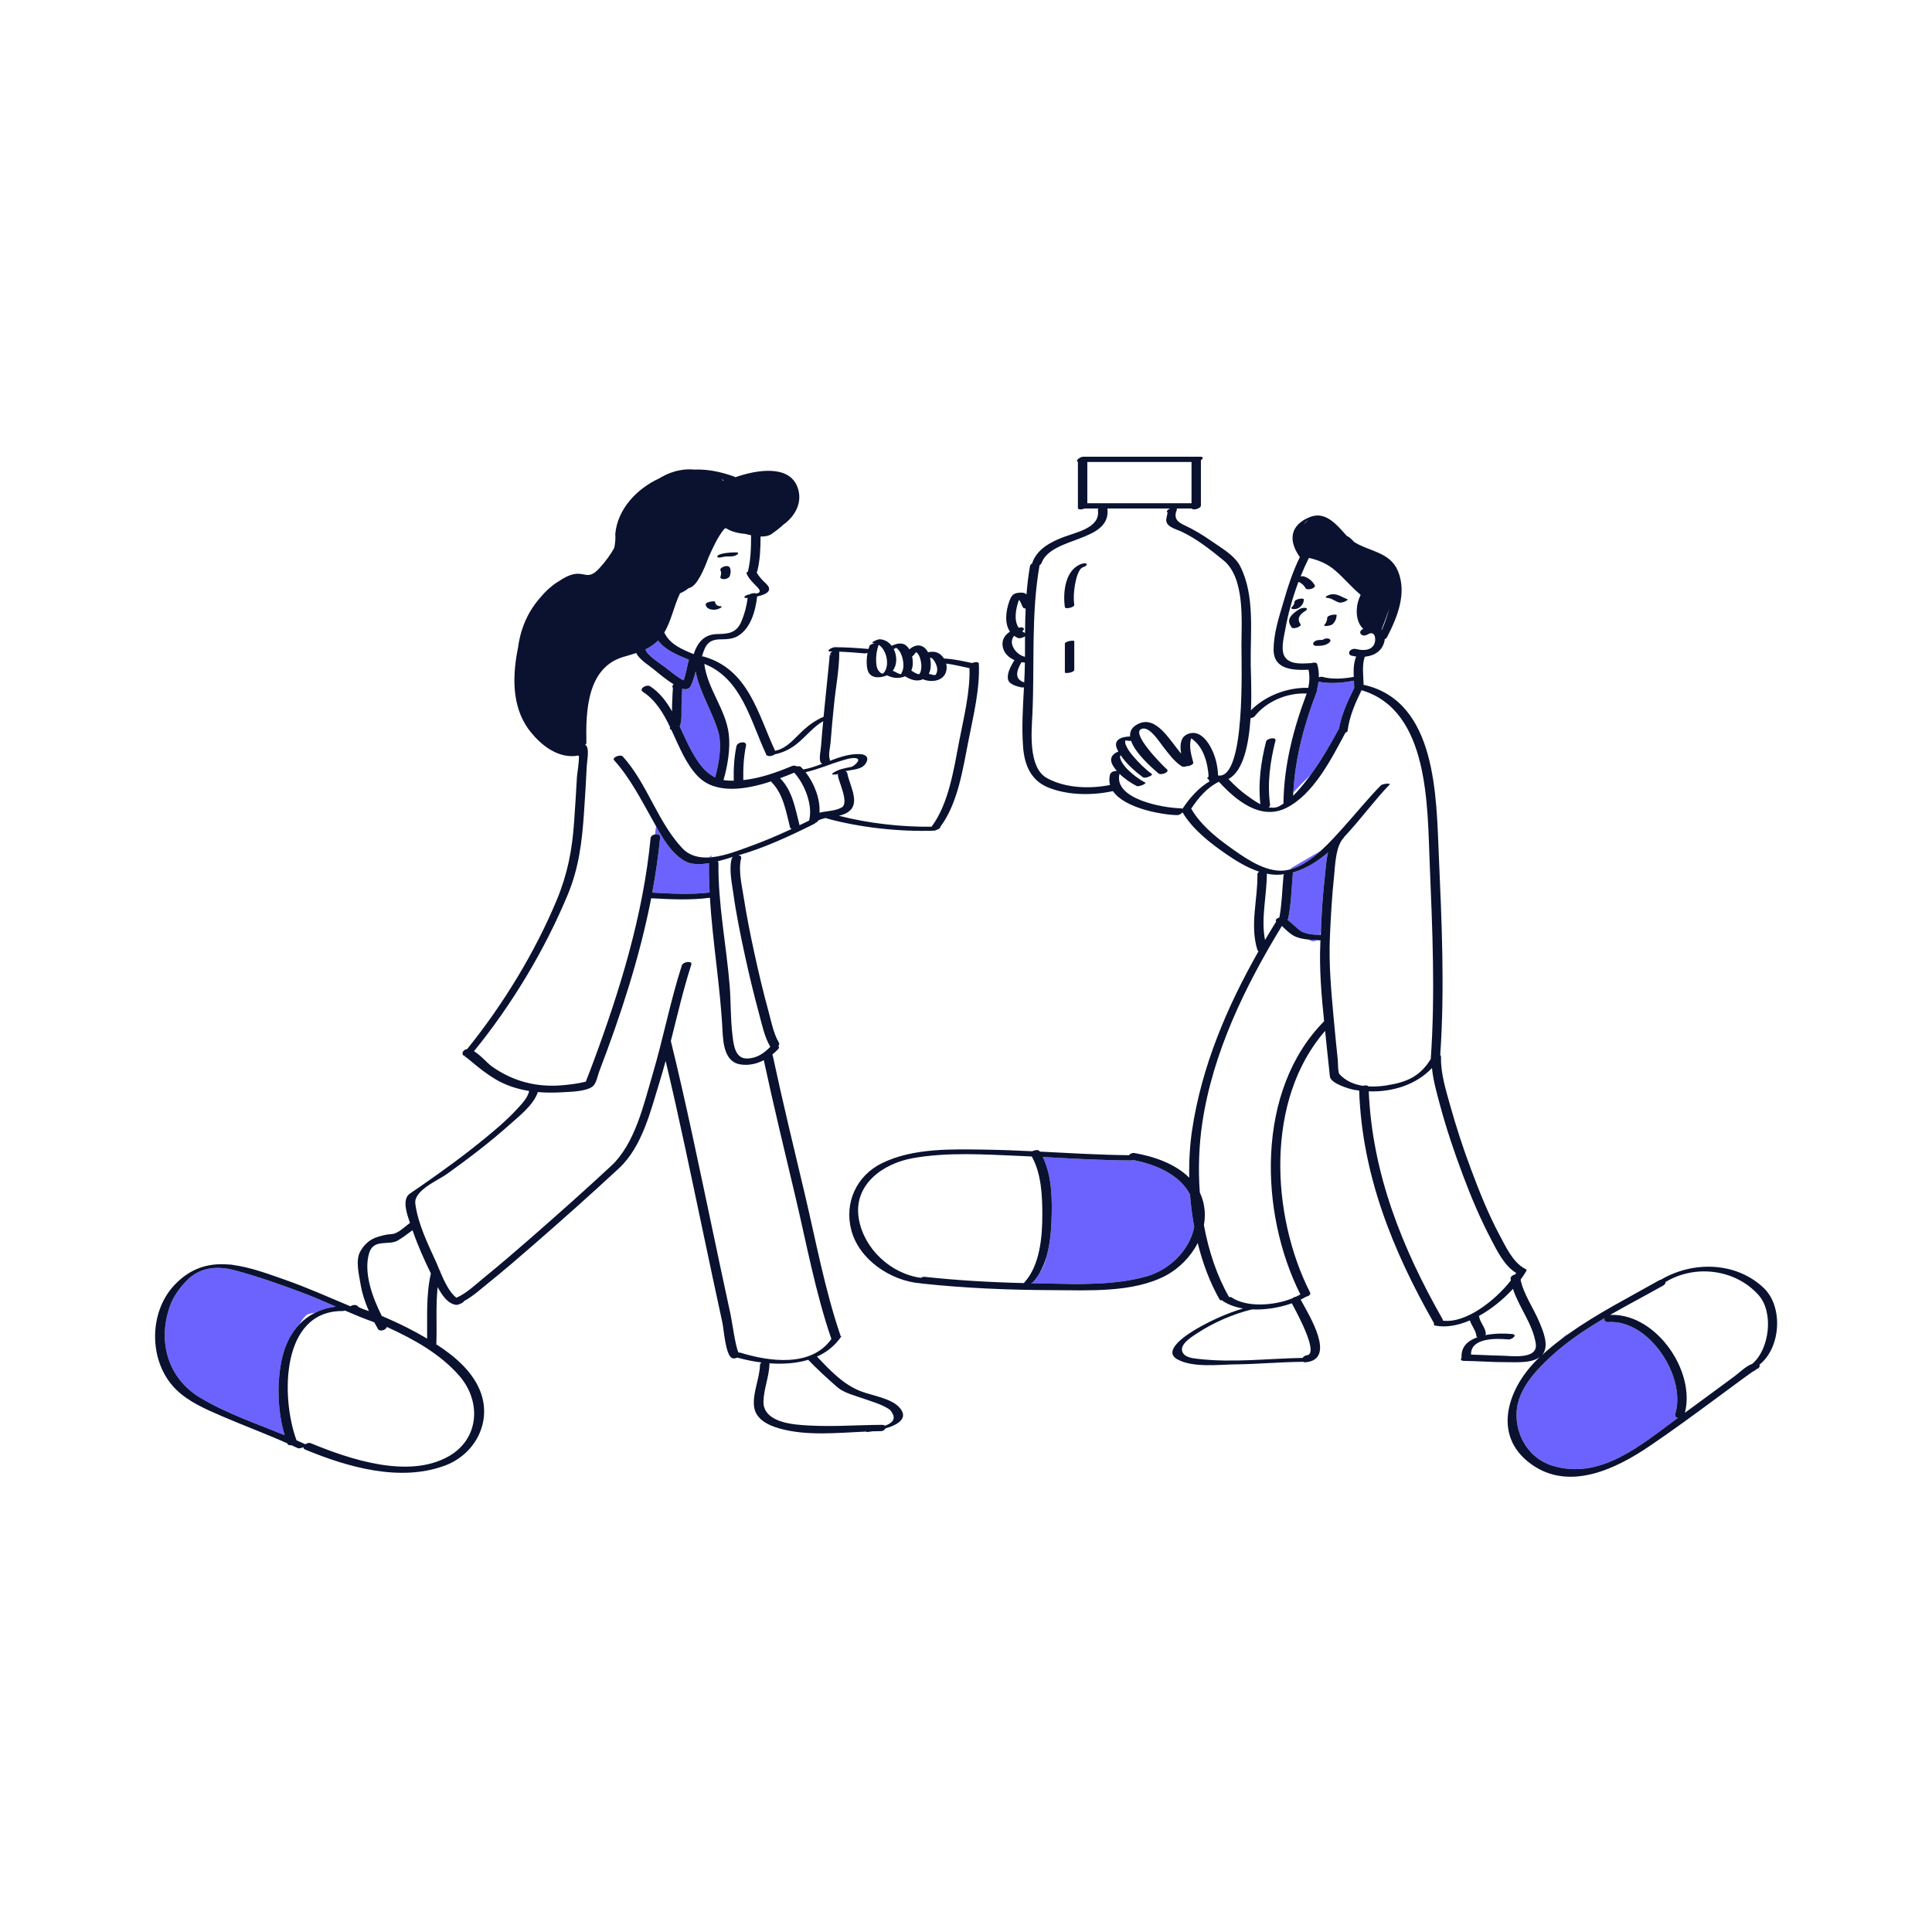 <?xml version="1.0" standalone="no"?>
<svg version="1.1" id="Layer_1" xmlns="http://www.w3.org/2000/svg" xmlns:xlink="http://www.w3.org/1999/xlink" x="0px" y="0px" width="595.28px" height="595.28px" viewBox="0 0 595.28 595.28" enable-background="new 0 0 595.28 595.28" xml:space="preserve">
<path id="color_x5F_2" fill="#6c63ff" d="M406.955,262.151c-2.839,2.568-5.999,4.795-9.302,5.692l0.066-0.306L406.955,262.151z
	 M398.368,268.968c-0.439,4.707-0.51,9.453-1.463,14.097c-0.022,0.107-0.109,0.208-0.232,0.301c1.325,1.042,2.466,2.224,3.799,3.27
	c1.521,1.191,4.106,1.349,6.298,1.437l0.274-2.56c0.237-5.012,0.535-10.027,1.116-15.006c0.259-2.224,0.38-5.204,1.041-7.85
	c-3.355,2.854-6.977,5.112-10.952,6.189C398.328,268.875,398.373,268.915,398.368,268.968z M405.722,289.679
	c-0.8-0.042-1.625-0.091-2.45-0.171C404.304,290.262,405.135,290.081,405.722,289.679z M416.952,209.767
	c-3.429,0.646-7.215,0.978-10.692,0.279c-0.096,0.781-0.249,1.56-0.453,2.34c0.049,0.159,0.046,0.35-0.043,0.581
	c-3.867,10.017-6.696,20.433-7.272,31.161c1.313-1.389,3.224-3.355,5.28-5.299c3.24-4.418,6.007-9.192,8.605-14.004
	c0.034-0.063,0.09-0.122,0.154-0.18c0.795-4.478,2.71-8.619,4.733-12.682c-0.01-0.726-0.051-1.481-0.093-2.251
	C417.099,209.734,417.025,209.753,416.952,209.767z M218.506,264.188c0.229-0.013,0.458-0.029,0.689-0.051l0.024-0.6
	C219.22,263.538,218.958,263.832,218.506,264.188z M218.516,265.939c-2.799,0.479-5.554,0.508-7.577-0.667
	c-3.995-2.319-6.54-6.646-8.792-10.684l-0.333,2.493c0.81-0.159,1.666,0.099,1.585,0.937c-0.547,5.688-1.381,11.357-2.432,17.002
	c5.901,0.32,11.787,0.689,17.674-0.03c-0.15-2.917-0.231-5.834-0.2-8.753C218.443,266.132,218.474,266.034,218.516,265.939z
	 M210.633,209.648c0.628-1.764,0.948-3.584,1.374-5.435c0.079-0.344,0.158-0.654,0.26-0.948c-0.013-0.004-0.029-0.006-0.042-0.011
	c-3.45-1.431-7.228-2.879-9.453-5.908c-0.103,0.102-0.198,0.209-0.305,0.307c-1.149,1.053-2.348,1.821-3.602,2.432
	c0.368,1.781,4.684,4.422,5.932,5.395C206.592,206.878,208.534,208.546,210.633,209.648z M214.338,206.882
	c-0.007,0.033-0.014,0.067-0.02,0.092c-0.386,1.563-0.845,3.047-1.554,4.496c-0.362,0.74-1.479,1.066-2.223,0.805
	c-0.108-0.038-0.213-0.09-0.32-0.131c-0.023,0.271-0.048,0.53-0.053,0.715c-0.037,1.494-0.096,2.986-0.174,4.479
	c-0.091,1.738,0.224,4.734-0.562,6.486c1.309,2.797,2.525,5.62,3.954,8.109c1.862,3.243,3.881,6.125,6.966,7.588
	c1.167-4.293,2.126-9.901,0.986-13.923C219.559,219.313,215.568,213.343,214.338,206.882z M482.22,411.538
	c0,0-0.433,0.396-1.148,1.074c0.788-0.593,1.584-1.173,2.388-1.742L482.22,411.538z M516.178,435.647
	c3.46-11.356-7.964-29.102-20.593-28.302c-1.112,0.07-1.422-0.601-1.184-1.22c-5.972,3.512-11.721,7.355-16.795,12.072
	c-4.666,4.336-9.875,9.981-10.303,16.704c-0.473,7.435,3.846,14.555,11.135,16.743c14.833,4.453,27.307-6.533,38.529-14.76
	C516.386,436.762,515.961,436.358,516.178,435.647z M496.371,404.985c-0.094,0.054-0.188,0.109-0.283,0.163
	c0.216-0.01,0.432-0.013,0.647-0.014C496.605,405.081,496.486,405.032,496.371,404.985z M349.067,357.412
	c-0.228,0.086-0.453,0.14-0.645,0.139c-9.054-0.038-18.084-0.581-27.121-1.05c2.864,5.858,2.925,13.345,2.681,19.605
	c-0.136,3.503-0.493,7.441-1.543,11.085c-0.505,2.307-1.349,4.018-2.236,5.269c-0.547,0.91-1.164,1.771-1.88,2.551
	c-0.133,0.145-0.406,0.271-0.73,0.367c0.557,0.011,1.113,0.025,1.669,0.033c2.1,0.031,4.254,0.084,6.438,0.127h10.816
	c5.76-0.181,11.482-0.759,16.777-2.27c6.988-1.994,13.234-7.951,14.666-15.223c-0.614-3.308-1.047-6.664-1.298-10.012
	C363.485,361.948,356.133,358.729,349.067,357.412z M72.595,391.462c-5.596-1.508-11.019-1.149-15.236,3.281
	c-2.131,2.24-3.997,4.817-5.028,7.763c-3.816,10.896-0.617,22.195,9.401,28.181c8.101,4.84,17.19,7.912,25.956,11.52
	c-2.224-7.536-2.459-16.671-0.707-24.019c0.984-4.125,2.766-7.534,5.235-10.128c0.957-1.578,1.841-2.689,2.504-3.021
	c0.464-0.232,1.36-0.437,2.459-0.614c1.889-0.925,3.995-1.546,6.306-1.833c-3.54-1.549-7.079-3.1-10.667-4.434
	C86.167,395.685,79.451,393.31,72.595,391.462z M71.22,389.538c0,0-0.359,0.016-0.959,0.061c0.542,0.041,1.086,0.102,1.633,0.174
	L71.22,389.538z"></path>
<path id="color_x5F_1" d="M224.883,174.923c0.374,0.8,0.266,1.658,0.005,2.475c-0.209,0.658-1.002,0.968-1.632,1.038
	c-0.372,0.041-1.488-0.052-1.276-0.716c0.228-0.715,0.331-1.324,0.005-2.02c-0.276-0.592,0.867-1.093,1.234-1.191
	C223.77,174.362,224.601,174.317,224.883,174.923z M226.933,170.196c-1.566,0-3.063,0.088-4.593,0.451
	c-0.271,0.064-1.443,0.411-1.317,0.881c0.128,0.479,1.308,0.168,1.581,0.104c0.807-0.192,1.642-0.191,2.467-0.191
	c0.704,0,1.454-0.151,2.049-0.549C227.56,170.598,227.517,170.196,226.933,170.196z M276.91,433.443
	c3.391,3.477-0.256,5.552-4.079,6.679c-0.191,0.432-0.722,0.828-1.435,0.832c-0.843,0.006-1.697,0.027-2.556,0.055
	c-0.496,0.079-0.93,0.139-1.265,0.177c-0.538,0.063-0.714,0.007-0.685-0.103c-8.9,0.396-18.431,1.437-26.857-0.988
	c-3.508-1.01-7.334-2.891-7.719-6.906c-0.394-4.109,1.735-8.489,1.856-12.659c0.008-0.288,0.189-0.534,0.456-0.724
	c-2.6-0.33-5.127-0.861-7.456-1.507c-0.554,0.267-1.216,0.373-1.708,0.097c-1.956-1.102-2.464-8.959-2.879-10.852
	c-1.943-8.875-3.812-17.765-5.695-26.652c-3.82-18.021-7.526-36.088-11.796-54.014c-0.571,2.097-1.159,4.188-1.8,6.263
	c-2.799,9.06-5.403,20.171-12.595,26.843c-8.601,7.98-17.374,15.784-26.223,23.486c-4.628,4.027-9.279,8.04-14.063,11.881
	c-2.315,1.859-4.74,4.091-7.427,5.526c-0.101,0.432-1.703,1.205-2.3,1.167c-2.583-0.168-4.467-2.904-5.836-5.466
	c-0.614,5.743-0.204,11.54-0.395,17.339c-0.002,0.082-0.04,0.158-0.093,0.23c5.988,3.857,11.75,8.82,13.933,15.395
	c3.073,9.257-2.272,18.718-11.233,22.037c-13.826,5.121-29.946,0.462-42.954-4.916c-0.468-0.193-0.643-0.469-0.633-0.755
	c-0.625,0.266-1.378,0.455-1.764,0.271c-0.639-0.304-1.282-0.595-1.925-0.888c-0.552,0.064-1.058-0.034-1.198-0.402
	c-0.021-0.057-0.04-0.115-0.061-0.172c-6.672-2.977-13.515-5.51-20.226-8.405c-4.899-2.112-10.166-4.381-14.034-8.17
	c-8.444-8.272-8.673-23.639-0.452-32.277c5.049-5.306,10.625-6.713,16.45-6.267c0.542,0.041,1.086,0.102,1.633,0.174
	c5.263,0.693,10.704,2.721,16.125,4.619c6.752,2.365,13.326,5.344,19.956,8.103c0.681-0.49,1.846-0.631,2.297,0.034
	c0.239,0.352,1.854,0.927,3.387,1.443c-1.166-2.656-2.086-5.418-2.563-8.285c-0.473-2.848-1.616-7.297-0.141-10.003
	c1.203-2.208,2.965-3.827,5.43-4.582c1.371-0.42,2.805-0.804,4.25-0.856c1.945-0.072,4.084-2.296,5.694-3.465
	c-0.923-2.617-2.601-7.299-0.009-9.036c1.178-0.79,2.347-1.595,3.511-2.403c6.729-4.68,13.384-9.504,19.711-14.717
	c3.27-2.693,6.568-5.443,9.442-8.566c1.416-1.538,3.635-3.661,4.045-5.916c-2.984-0.48-5.9-1.324-8.675-2.697
	c-2.548-1.262-4.919-2.985-7.134-4.756c-1.082-0.863-2.143-1.75-3.211-2.63c-0.68-0.561-1.336-0.585-0.248-0.654
	c-1.943,0.124-1.424-1.992,0.169-2.161c11.063-13.709,20.851-29.701,27.595-45.896c3.33-7.997,4.779-15.487,5.362-24.064
	c0.314-4.619,0.634-9.24,0.876-13.864c0.054-1.027,0.66-4.268,0.619-6.535c-0.18-0.024-0.375-0.054-0.584-0.087
	c-0.205,0.076-0.394,0.129-0.533,0.141c-5.554,0.481-10.297-3.177-13.644-7.255c-5.338-6.503-5.766-14.954-4.583-22.938
	c0.15-1.015,0.334-2.038,0.547-3.062c0.697-5.379,2.694-10.812,6.871-15.549c1.473-1.804,3.188-3.408,5.186-4.72
	c0.1-0.065,0.206-0.113,0.307-0.174c8.102-5.653,8.083,0.955,12.771-4.202c2.06-2.266,3.518-4.357,4.529-6.214
	c0.289-1.308,0.405-2.658,0.363-3.98c-0.033-0.077-0.053-0.162-0.044-0.265c0.684-7.807,6.761-14.114,13.699-17.256
	c0.151-0.094,0.302-0.199,0.453-0.285c3.779-2.16,7.297-2.631,10.255-2.354c4.008-0.149,8.01,0.63,12.311,2.182
	c0.14,0.051,0.224,0.113,0.269,0.183c6.566-2.303,16.535-3.953,19.151,3.021c1.733,4.618-0.659,8.971-4.404,11.633
	c-1.007,0.942-2.198,1.878-3.582,2.837c-0.876,0.606-2.101,0.794-3.378,0.766c-0.017,3.566-0.128,7.171-0.997,10.634
	c-0.036,0.144-0.112,0.273-0.214,0.392c0.522,1.026,1.275,1.886,2.087,2.709c0.56,0.567,1.529,1.313,1.724,2.135
	c0.339,1.428-1.741,2.184-3.658,2.594c-0.507,4.434-1.954,9.905-6.05,12.26c-1.4,0.805-3.298,0.962-4.879,0.952
	c-3.853-0.024-4.966,1.436-6.026,5.151c-0.013,0.045-0.037,0.088-0.061,0.131c0.188-0.025,0.361-0.025,0.5,0.014
	c13.816,3.912,16.7,17.515,22.046,29.047c3.723-0.715,6.115-4.014,8.805-6.441c1.875-1.693,3.834-3.044,6.145-4.032
	c0.075-0.782,0.146-1.565,0.223-2.349c0.384-3.896,0.785-7.791,1.184-11.686c0.127-1.243,0.256-2.486,0.376-3.73
	c0.148-1.539-0.229-1.293,1.005-1.347c-1.226,0.054-0.825-0.537-0.12-0.991c-0.135-0.002-0.27-0.008-0.405-0.009
	c-1.94-0.012,0.326-1.341,1.21-1.336c3.463,0.021,6.913,0.247,10.362,0.546c0.092-0.326,0.192-0.646,0.302-0.956
	c0.137-0.384,0.918-0.657,1.632-0.758c-0.112-0.018-0.219-0.047-0.335-0.053c-1.461-0.071,1.229-1.254,1.868-1.223
	c1.565,0.076,2.808,0.887,3.682,2.032c1.372-0.715,3.153-1.082,4.32-0.198c0.451,0.341,0.814,0.783,1.114,1.274
	c1.236-1.059,2.859-1.696,4.353-0.726c0.608,0.396,1.064,0.977,1.407,1.632c1.332-0.314,2.715-0.222,3.839,0.696
	c0.415,0.339,0.776,0.759,1.072,1.224c2.954,0.142,5.792,0.786,8.677,1.398c0.846-0.381,2.037-0.411,2.065,0.164
	c0.372,7.705-1.685,16.101-3.169,23.597c-1.71,8.636-3.255,19.501-8.741,26.752c0.355,0.297-1.271,1.114-1.92,1.136
	c-10.672,0.346-22.681-0.922-32.996-3.761c-0.138-0.038-0.187-0.097-0.181-0.167c-0.875,0.17-1.721,0.406-2.501,0.796
	c-0.005,0.017-0.008,0.034-0.013,0.052c-0.078,0.247-0.365,0.455-0.728,0.609c-0.124,0.15-0.326,0.307-0.637,0.461
	c-7.488,3.723-15.18,7.312-23.244,9.615c0.59,0.031,1.038,0.315,0.887,0.919c-0.909,3.618,0.17,8.041,0.732,11.636
	c0.914,5.844,2.052,11.652,3.317,17.429c1.318,6.018,2.719,12.024,4.355,17.965c0.863,3.132,1.527,6.851,3.202,9.683
	c0.251,0.424,0.137,0.825-0.153,1.138c0.281,0.206,0.335,0.533-0.087,0.979c-0.567,0.598-1.174,1.161-1.816,1.677
	c0.096,0.05,0.161,0.119,0.181,0.213c3.049,14.252,6.493,28.431,9.857,42.611c3.448,14.533,6.207,29.653,11.059,43.805
	c0.007,0.021,0.003,0.042,0.005,0.063c0.157,0.022,0.243,0.063,0.204,0.12c-1.941,2.876-4.532,4.875-7.486,6.201
	c4.029,4.234,8.118,8.649,13.666,10.744C268.702,429.978,274.355,430.825,276.91,433.443z M225.414,264.674
	c0.066-0.264,0.246-0.485,0.481-0.663c-1.418,0.43-3.059,0.943-4.772,1.373c0.153,0.141,0.247,0.334,0.244,0.592
	c-0.139,12.703,2.42,25.115,3.454,37.728c0.406,4.952,0.238,10.036,0.835,14.963c0.316,2.609,0.598,7.421,4.37,7.472
	c2.976,0.039,5.34-1.532,7.295-3.593c0.009-0.01,0.021-0.017,0.031-0.026c-0.014-0.02-0.032-0.035-0.045-0.057
	c-1.784-3.018-2.543-6.853-3.45-10.193c-1.613-5.947-3.053-11.942-4.355-17.965c-1.374-6.358-2.688-12.753-3.578-19.2
	C225.479,271.872,224.599,267.917,225.414,264.674z M246.338,254.27c0.99-0.476,1.98-0.95,2.966-1.438
	c1.214-4.752-1.352-11.177-4.59-14.768c-1.324,0.551-2.798,1.147-4.373,1.73c0.038,0.025,0.077,0.049,0.108,0.081
	c3.78,3.892,4.576,9.255,5.883,14.306C246.339,254.211,246.336,254.239,246.338,254.27z M259.315,248.802
	c2.387-1.31-0.798-7.699-1.13-9.727c-0.035-0.21,0.005-0.402,0.088-0.578c-0.98,0.238-2.55,0.32-1.607-0.328
	c1.717-1.182,3.66-1.487,5.666-1.882c0.645-0.127,3.429-2.354,1.328-2.683c-1.187-0.186-2.518,0.238-3.645,0.558
	c-3.949,1.12-7.789,2.868-11.805,3.759c2.622,3.332,4.566,8.232,4.294,12.484C254.77,249.836,257.267,249.926,259.315,248.802z
	 M286.554,202.639c0.096,0.41,0.161,0.82,0.197,1.212c0.115,1.261,0.024,2.664-0.583,3.785c0.116,0.002,0.227,0.014,0.326,0.046
	c0.536,0.175,1.133,0.384,1.705,0.289c-0.103,0.017,0.079-0.029,0.146-0.131c0.433-0.659,0.512-1.476,0.358-2.241
	C288.532,204.76,287.614,202.596,286.554,202.639z M282.464,200.798c0.004,0.007-0.042,0.031,0.053-0.034
	C282.489,200.783,282.482,200.786,282.464,200.798z M281.039,202.261c0.089,0.41,0.15,0.821,0.181,1.217
	c0.08,1.024,0.011,2.168-0.422,3.111c0.66,0.482,1.375,0.943,2.168,1.128c0.087,0.021,0.111,0.033,0.226,0.04
	c0.25-0.268,0.452-0.668,0.56-1.207c0.125-0.631,0.169-1.283,0.102-1.922c-0.132-1.241-0.445-2.611-1.302-3.496
	c-0.031-0.032-0.168-0.126-0.258-0.195c-0.253,0.248-0.477,0.511-0.676,0.804C281.467,201.96,281.262,202.124,281.039,202.261z
	 M283.263,207.755c-0.004,0.001-0.006,0.002-0.01,0.003c0.033,0.001,0.063,0.002,0.109,0.002
	C283.313,207.76,283.284,207.758,283.263,207.755z M275.772,199.468C275.553,199.412,275.549,199.49,275.772,199.468
	L275.772,199.468z M275.369,199.968c1.093,2.148,1.087,4.949-0.336,6.766c0.176,0.002,0.34,0.029,0.469,0.105
	c0.633,0.375,1.322,0.748,2.054,0.904c0.088-0.105,0.189-0.2,0.256-0.324c0.007-0.013,0.009-0.026,0.016-0.039
	c-0.028-0.21,0.067-0.419,0.249-0.604c0.294-0.864,0.335-1.812,0.225-2.715c-0.148-1.212-0.485-2.496-1.204-3.505
	c-0.271-0.38-0.609-0.75-1.035-0.966C275.874,199.753,275.629,199.872,275.369,199.968z M270.712,198.666
	c-0.552,1.615-0.848,3.415-0.76,5.113c0.043,0.845,0.115,1.79,0.528,2.55c0.199,0.367,1.18,1.657,1.749,1.059
	C274.231,205.278,273.31,200.241,270.712,198.666z M255.909,228.791c-0.096,1.3-0.837,4.207-0.129,5.394
	c-0.027-0.008-0.055-0.015-0.083-0.021c0.019,0.084,0.002,0.179-0.048,0.277c3.054-1.173,6.136-2.232,9.325-2.086
	c1.919,0.088,2.933,1.1,1.724,2.943c-1.252,1.908-4.078,1.764-6.247,2.324c0.324,0.097,0.57,0.313,0.63,0.678
	c0.514,3.126,3.795,8.587,0.905,11.337c-1.006,0.958-2.219,1.422-3.504,1.714c8.978,2.319,19.221,3.488,28.539,3.373
	c5.323-7.078,6.885-17.869,8.51-26.298c1.381-7.165,3.408-15.173,3.184-22.568c-0.044-0.001-0.088-0.003-0.125-0.011
	c-2.354-0.486-4.688-1.086-7.067-1.393c0.075,0.297,0.128,0.597,0.145,0.897c0.222,3.927-3.629,5.168-6.896,4.104
	c-0.159-0.052-0.272-0.115-0.365-0.183c-1.844,0.861-3.873,0.176-5.545-0.907c-1.845,0.825-3.787,0.614-5.573-0.291
	c-0.118,0.052-0.221,0.12-0.347,0.164c-2.228,0.784-5.047,0.766-5.668-1.993c-0.363-1.611-0.297-3.396,0.038-5.085
	c-0.333,0.114-0.643,0.185-0.826,0.169c-2.628-0.234-5.258-0.44-7.894-0.536c0.028,5.386-1.099,10.978-1.625,16.325
	C256.584,221.006,256.197,224.895,255.909,228.791z M217.009,204.548c0.938,7.65,6.616,14,7.539,21.641
	c0.536,4.431-0.362,9.852-1.628,14.15c0.524,0.096,1.067,0.166,1.646,0.189c0.505,0.021,1.009,0.023,1.512,0.018
	c-0.085-3.581,0.108-7.119,0.833-10.637c0.284-1.38,3.259-1.699,2.946-0.182c-0.724,3.518-0.917,7.057-0.833,10.637
	c5.161-0.558,10.172-2.318,14.942-4.32c0.583-0.245,1.18-0.148,1.591,0.104c0.488-0.098,0.954-0.084,1.179,0.132
	c0.265,0.253,0.524,0.527,0.781,0.813c0.086-0.025,0.171-0.048,0.256-0.063c1.892-0.348,3.771-1.011,5.653-1.73
	c-0.219-0.035-0.417-0.127-0.542-0.338c-0.642-1.075,0.004-3.899,0.088-5.035c0.19-2.58,0.422-5.155,0.665-7.73
	c-3.217,1.852-5.439,4.934-8.384,7.203c-2.006,1.545-4.138,2.532-6.516,3.016c-0.614,0.496-1.973,0.776-2.489,0.281
	c-0.216-0.038-0.249-0.137-0.173-0.261C231.207,222.069,228.525,209.079,217.009,204.548z M198.865,200.085
	c0.368,1.781,4.684,4.422,5.932,5.395c1.794,1.398,3.737,3.066,5.835,4.169c0.628-1.764,0.948-3.584,1.374-5.435
	c0.079-0.344,0.158-0.654,0.26-0.948c-0.013-0.004-0.029-0.006-0.042-0.011c-3.45-1.431-7.228-2.879-9.453-5.908
	c-0.103,0.102-0.198,0.209-0.305,0.307C201.318,198.706,200.12,199.475,198.865,200.085z M209.433,223.823
	c1.309,2.797,2.525,5.62,3.954,8.109c1.862,3.243,3.881,6.125,6.966,7.588c1.167-4.293,2.126-9.901,0.986-13.923
	c-1.781-6.285-5.771-12.255-7.001-18.716c-0.007,0.033-0.014,0.067-0.02,0.092c-0.386,1.563-0.845,3.047-1.554,4.496
	c-0.362,0.74-1.479,1.066-2.223,0.805c-0.108-0.038-0.213-0.09-0.32-0.131c-0.023,0.271-0.048,0.53-0.053,0.715
	c-0.037,1.494-0.096,2.986-0.174,4.479C209.903,219.075,210.218,222.071,209.433,223.823z M231.418,164.938
	c-0.636-0.133-1.219-0.282-1.711-0.423c-2.13-0.181-4.307-0.646-6.05-1.783l-0.473,0.21c-2.131,2.61-3.522,5.791-4.909,8.881
	c-1.506,4.107-3.53,8.455-5.556,9.215c-0.208,0.078-0.4,0.15-0.587,0.221c-0.782,0.622-1.657,1.151-2.646,1.568
	c-0.012,0.09-0.036,0.186-0.089,0.295c-1.743,3.601-2.567,8.184-4.719,11.76c1.668,3.642,5.522,5.223,9.055,6.669
	c1.18-3.521,3.16-6.121,7.283-6.186c3.476-0.055,5.94-0.316,7.455-3.95c0.965-2.314,1.594-4.705,1.897-7.188
	c-0.378,0.04-1.176,0.081-0.983-0.317c0.226-0.467,1.072-0.694,1.58-0.78c0.614-0.354,1.594-0.5,2.077-0.251
	c0.524-0.113,0.964-0.291,1.031-0.6c0.115-0.527-0.486-1.111-0.803-1.445c-1.222-1.289-2.568-2.494-3.261-4.17
	c-0.065-0.158,0.122-0.347,0.423-0.52C231.339,172.493,231.411,168.688,231.418,164.938z M222.262,147.699
	c0.296,0.208,0.458,0.339,0.458,0.339s0.121-0.033,0.324-0.086C222.783,147.864,222.523,147.78,222.262,147.699z M173.308,334.381
	c2.415-0.213,4.826-0.515,7.18-1.106c0.835-2.096,1.643-4.203,2.427-6.319c8.185-22.101,15.282-45.187,17.545-68.729
	c0.058-0.605,0.69-1.014,1.354-1.144c0.81-0.159,1.666,0.099,1.585,0.937c-0.547,5.688-1.381,11.357-2.432,17.002
	c5.901,0.32,11.787,0.689,17.674-0.03c-0.15-2.917-0.231-5.834-0.2-8.753c0.001-0.105,0.032-0.203,0.074-0.298
	c-2.799,0.479-5.554,0.508-7.577-0.667c-3.995-2.319-6.54-6.646-8.792-10.684c-0.355-0.635-0.703-1.264-1.047-1.875
	c-3.593-6.381-6.958-13.014-11.895-18.489c-0.766-0.85,2.001-1.905,2.688-1.143c7.572,8.399,10.646,20.064,18.322,28.246
	c2.228,2.374,5.166,3.042,8.292,2.86c0.229-0.013,0.458-0.029,0.689-0.051c4.103-0.395,8.46-2.132,11.927-3.385
	c4.371-1.578,8.63-3.401,12.833-5.357c-0.263-0.067-0.462-0.205-0.522-0.439c-1.27-4.902-2-10.155-5.674-13.938
	c-0.086-0.089-0.124-0.181-0.131-0.274c-7.829,2.576-17.191,4.107-22.673-1.621c-3.684-3.85-5.732-9.201-8.097-14.252
	c-0.405-0.122-0.618-0.398-0.396-0.84c-2.062-4.295-4.436-8.293-8.358-10.854c-1.406-0.918,1.106-2.443,2.223-1.715
	c2.913,1.901,5.001,4.66,6.742,7.718c-0.011-0.604-0.022-1.157-0.001-1.585c0.068-1.37,0.13-2.74,0.165-4.111
	c0.01-0.399,0.146-1.143,0.056-1.625c-0.147-0.169-0.175-0.408,0.005-0.729c0.005-0.01,0.01-0.019,0.015-0.027
	c0.058-0.104,0.137-0.199,0.226-0.289c-2.208-1.328-4.265-3.079-6.151-4.629c-1.176-0.966-4.636-3.15-5.325-4.982
	c-1.262,0.42-2.576,0.783-3.955,1.189c-11.198,3.292-11.644,16.683-11.428,26.453c0.006,0.271-0.157,0.506-0.404,0.691
	c0.149,0.035,0.281,0.094,0.368,0.2c0.977,1.21,0.218,4.83,0.155,6.225c-0.222,4.887-0.542,9.769-0.873,14.648
	c-0.602,8.896-1.574,16.856-5.042,25.185c-7.083,17.009-17.175,33.779-28.832,48.093c2.016,1.213,4.185,3.767,5.506,4.7
	C158.082,333.197,165.311,335.086,173.308,334.381z M57.359,394.743c-2.131,2.24-3.997,4.817-5.028,7.763
	c-3.816,10.896-0.617,22.195,9.401,28.181c8.101,4.84,17.19,7.912,25.956,11.52c-2.224-7.536-2.459-16.671-0.707-24.019
	c0.984-4.125,2.766-7.534,5.235-10.128c1.427-1.498,3.086-2.717,4.963-3.636c1.889-0.925,3.995-1.546,6.306-1.833
	c-3.54-1.549-7.079-3.1-10.667-4.434c-6.651-2.473-13.368-4.848-20.223-6.695C66.999,389.954,61.576,390.313,57.359,394.743z
	 M119.597,409.038c-0.137-0.063-0.277-0.119-0.415-0.182c-0.266,0.994-2.19,1.569-2.752,0.584c-0.379-0.666-0.746-1.342-1.105-2.022
	c-3.052-1.08-6.065-2.324-9.064-3.622c-0.245,0.096-0.488,0.156-0.691,0.155c-19.022-0.121-19.075,26.625-14.213,39.815
	c0.914,0.402,1.823,0.813,2.724,1.236c0.485-0.347,1.163-0.539,1.688-0.322c11.94,4.936,29.983,11.039,42.381,4.087
	c9.588-5.376,10.197-16.991,3.408-24.817C135.733,417.237,127.593,412.681,119.597,409.038z M131.6,412.45
	c0.077-6.73-0.351-13.447,1.16-20.07c-2.116-4.335-4.091-8.771-5.658-13.331c-1.496,1.099-2.949,2.239-4.561,3.187
	c-2.705,1.592-7.44-0.658-8.799,3.847c-1.789,5.933,0.967,13.618,3.896,19.381c3.537,1.509,7.032,3.125,10.406,4.97
	C129.199,411.063,130.394,411.738,131.6,412.45z M256.197,412.514c-0.043-0.039-0.078-0.085-0.097-0.14
	c-4.852-14.151-7.616-29.273-11.06-43.806c-3.306-13.95-6.69-27.897-9.703-41.915c-2.229,1.168-4.723,1.731-7.323,1.293
	c-4.741-0.801-5.202-6.524-5.396-10.354c-0.69-13.666-3.054-27.309-3.887-40.977c-6.025,0.797-12.049,0.48-18.09,0.154
	c-3.547,18.217-9.419,36.131-15.994,53.318c-0.471,1.229-0.911,3.794-2.049,4.664c-2.136,1.633-7.062,1.651-9.536,1.8
	c-2.462,0.148-4.927,0.146-7.36-0.07c-1.213,3.934-5.98,7.621-8.621,9.986c-6.144,5.5-12.736,10.496-19.431,15.303
	c-2.602,1.869-10.227,5.027-9.687,9.113c0.824,6.239,3.856,12.369,6.442,18.045c0.296,0.65,0.663,1.563,1.089,2.583
	c0.108,0.048,0.169,0.116,0.146,0.214c-0.007,0.03-0.012,0.061-0.019,0.09c1.208,2.87,2.897,6.495,5.012,8.035
	c3.111-1.352,5.922-4.085,8.516-6.196c4.919-4.004,9.734-8.137,14.509-12.311c8.305-7.26,16.562-14.589,24.638-22.104
	c7.38-6.867,10.013-18.854,12.767-28.154c3.291-11.114,5.474-22.611,9.021-33.636c0.374-1.162,3.328-1.515,2.925-0.262
	c-2.486,7.728-4.318,15.667-6.313,23.558c4.733,19.294,8.72,38.778,12.839,58.211c1.856,8.756,3.694,17.516,5.603,26.261
	c0.374,1.712,1.502,10.039,2.434,11.553c0.208-0.032,0.386-0.038,0.501-0.002C237.116,419.554,250.015,421.337,256.197,412.514z
	 M275.136,435.826c-0.294-0.646-0.674-1.3-1.29-1.696c-2.371-1.525-5.269-2.289-7.901-3.235c-2.549-0.915-5.895-1.689-7.986-3.514
	c-3.083-2.689-6.101-5.444-8.932-8.4c-3.745,1.126-7.887,1.374-11.958,1.071c0.013,0.064,0.023,0.131,0.021,0.206
	c-0.115,3.959-1.781,7.727-1.854,11.622c-0.098,5.199,6.17,6.636,10.322,7.063c8.704,0.896,17.422,0.129,26.142,0.074
	c0.47-0.003,0.784,0.106,0.976,0.271C274.439,438.662,275.945,437.603,275.136,435.826z M402.425,187.363
	c-0.605-0.21-1.509-0.001-2.038,0.325c-1.148,0.705-2.258,1.459-2.935,2.655c-0.58,1.024-0.094,2.122,0.518,2.987
	c0.465,0.658,3.267-0.271,2.712-1.055c-1.218-1.723-0.116-3.032,1.435-3.986C402.405,188.113,403.082,187.592,402.425,187.363z
	 M398.72,187.688c0.659-0.031,1.451-0.244,1.931-0.725c0.654-0.656,1.06-1.305,1.087-2.252c0.018-0.595-2.87-0.166-2.897,0.777
	c-0.021,0.689-0.373,1.134-0.838,1.6C397.517,187.575,398.42,187.702,398.72,187.688z M408.801,192.876
	c0.587-0.057,1.513-0.225,1.942-0.68c0.693-0.734,1.077-1.658,1.105-2.67c0.011-0.393-2.875-0.032-2.897,0.777
	c-0.022,0.75-0.297,1.588-0.822,2.145C407.695,192.908,408.515,192.903,408.801,192.876z M412.403,185.586
	c0.583,0.209,1.298,0.013,1.86-0.187c0.052-0.019,1.344-0.615,0.874-0.784c-1.47-0.526-2.661-1.466-4.274-1.528
	c-0.678-0.026-1.47,0.2-2.049,0.549c-0.478,0.287-0.381,0.569,0.158,0.59C410.201,184.273,411.273,185.181,412.403,185.586z
	 M405.525,199.007c1.463-0.001,2.978-0.055,4.129-1.081c0.482-0.43,0.277-1.011-0.312-1.164c-0.61-0.159-1.286,0.022-1.805,0.378
	c-0.064,0.014-0.128,0.027-0.143,0.029c-0.301,0.032-0.443,0.023-0.787,0.023c-0.674,0.001-1.528,0.198-1.903,0.827
	C404.355,198.603,404.998,199.007,405.525,199.007z M333.431,173.689c-5.211,1.586-5.992,8.752-5.328,13.396
	c0.102,0.711,3.02,0.078,2.897-0.777c-0.296-2.07-0.134-4.163,0.233-6.214c0.231-1.293,0.956-4.868,2.484-5.334
	C335.394,174.25,335.127,173.173,333.431,173.689z M328.103,198.349c0,2.949,0,5.9,0,8.85c0,0.415,2.897,0.016,2.897-0.775
	c0-2.951,0-5.9,0-8.852C331,197.157,328.103,197.557,328.103,198.349z M542.117,420.476c0.062,0.115,0.093,0.246,0.073,0.392
	c-0.002,0.017-0.004,0.032-0.007,0.049c-0.079,0.584-0.774,0.983-1.469,1.101c0.858,0.05-0.127,0.199-0.991,0.814
	c-0.929,0.66-1.852,1.328-2.771,2.003c-2.721,1.995-5.43,4.008-8.146,6.011c-6.844,5.047-13.699,10.095-20.748,14.854
	c-10.186,6.877-24.489,13.845-36.186,5.491c-12.69-9.063-7.012-24.161,2.473-32.978c0.046-0.043,0.095-0.084,0.141-0.127
	c-2.609,2.006-7.191,1.602-10.164,1.62c-4.437,0.028-8.86-0.346-13.294-0.399c-0.996-0.012-1.047-0.524-0.687-1.024
	c-0.242-3.324,1.965-5.233,4.912-6.272c-0.199-0.054-0.332-0.152-0.343-0.311c-0.119-1.739-1.535-3.204-2.002-4.87
	c-3.563,1.532-7.217,2.253-10.576,1.633c-0.624-0.115-0.666-0.396-0.425-0.692c-0.044-0.04-0.083-0.084-0.112-0.136
	c-12.723-22.351-22.13-45.71-23.013-71.609c-0.502-0.063-1.005-0.13-1.504-0.218c-1.452-0.254-7.273-1.965-7.513-4.098
	c-0.324-2.883-0.626-5.768-0.917-8.653c-0.181-1.799-0.371-3.606-0.561-5.416c-18.514,21.23-16.699,56.81-4.625,80.626
	c0.299,0.589-0.45,1.123-1.274,1.279c-0.072,0.054-0.156,0.109-0.257,0.168c-0.433,0.25-0.892,0.49-1.37,0.723
	c2.506,4.691,11.09,18.25,1.661,19.29c-0.426,0.047-0.726-0.022-0.927-0.154c-0.085,0.016-0.166,0.027-0.233,0.028
	c-6.873,0.066-13.735,0.701-20.611,0.783c-5.216,0.062-13.123,1.109-17.917-1.572c-4.928-2.757,3.661-8.033,5.666-9.208
	c4.472-2.62,9.54-4.943,14.609-6.445c-2.32-0.383-4.466-1.114-6.22-2.298c-0.08-0.055-0.112-0.118-0.113-0.188
	c-0.414,0.029-0.769-0.047-0.912-0.297c-2.967-5.202-5.187-11.142-6.729-17.375c-2.205,4.301-5.858,7.957-9.993,10.107
	c-10.111,5.26-23.785,4.442-34.816,4.404c-13.461-0.047-26.973-0.602-40.361-2.056c-0.11-0.012-0.206-0.031-0.294-0.054
	c-9.09-0.736-18.865-7.246-21.269-16.383c-2.226-8.464,1.634-16.822,9.485-20.648c9.649-4.703,21.585-4.303,32.041-4.147
	c4.74,0.071,9.475,0.264,14.209,0.492c0.757-0.363,1.914-0.568,2.245-0.05c0.034,0.053,0.062,0.109,0.095,0.162
	c9.151,0.462,18.298,1.01,27.462,1.108c0.36-0.438,1.025-0.782,1.655-0.674c6.125,1.054,12.645,3.34,16.929,7.606
	c-0.102-5.049,0.188-10.005,0.881-14.651c2.925-19.604,10.737-37.984,20.481-55.146c-0.172-0.075-0.303-0.191-0.356-0.363
	c-2.397-7.725,0.131-15.477,0-23.334c-0.005-0.316,0.224-0.586,0.551-0.793c-3.663-1.193-7.149-3.339-10.131-5.397
	c-5.021-3.468-10.315-7.557-13.492-12.89c-0.004,0-0.008-0.001-0.012-0.002c-0.363,0.46-1.017,0.869-1.636,0.857
	c-4.806-0.092-16.194-2.127-19.796-7.394c-6.296,1.361-13.617,1.334-19.667-1.005c-5.502-2.127-7.578-6.852-8.016-12.605
	c-0.463-6.1-0.055-12.233,0.27-18.361c-0.286,0.046-0.571,0.063-0.825,0.004c-1.421-0.335-3.953-0.908-4.139-2.744
	c-0.2-1.967,1.064-3.974,2.017-5.654c-1.694-0.753-3.12-2.057-3.553-3.927c-0.512-2.213,0.575-3.795,2.191-4.848
	c-1.752-2.53-1.263-6.365-0.229-9.295c0.764-2.165,1.475-2.731,3.858-2.722c0.654,0.002,1.107,0.229,1.463,0.563
	c0.23-2.919,0.559-5.831,1.071-8.73c0.063-0.355,0.337-0.639,0.691-0.837c0.006-0.096,0.023-0.198,0.065-0.312
	c1.537-4.197,5.691-6.317,9.636-7.82c3.788-1.443,11.276-2.818,10.544-8.188c-0.03-0.218,0.029-0.416,0.14-0.595
	c-1.425,0-2.851,0-4.276,0c-0.854,0.378-2.033,0.397-2.033-0.171c0-0.9,0-1.803,0-2.704c0-0.146,0-0.292,0-0.438
	c0-3.695,0-7.389,0-11.083c-0.974-0.296,0.706-1.566,1.655-1.566c9.382,0,18.764,0,28.146,0c0.369,0,0.738,0,1.107,0
	c2.249,0,4.499,0,6.748,0c1.207,0,0.903,0.618,0.242,1.093c0,3.594,0,7.188,0,10.781c0,0.146,0,0.291,0,0.438
	c0,0.901,0,1.803,0,2.705c0,1.036-2.483,1.579-2.849,0.946c-1.534,0-3.066,0-4.6,0c0.009,0.022,0.03,0.033,0.036,0.058
	c0.086,0.365-0.193,0.744-0.275,1.085c-0.55,2.293,0.856,3.194,2.812,4.107c2.786,1.302,5.425,2.887,7.941,4.655
	c2.987,2.099,7.297,4.461,9.037,7.872c4.618,9.055,3.09,20.479,3.25,30.308c0.042,2.58,0.316,8.109,0.067,14.075
	c4.572-4.55,11.246-7.072,17.668-6.911c0.393-1.85,0.473-3.688,0.073-5.566c-4.743,0.176-10.745-0.014-10.756-6.152
	c-0.009-5.007,1.625-9.911,3.014-14.674c1.382-4.74,2.883-9.441,5.07-13.875c-3.669-5.194-2.985-9.854,2.998-12.316
	c5.038-2.073,8.507,2.549,11.491,5.79c0.78,0.309,1.497,1.046,2.275,1.876c4.619,2.926,11.037,3.047,13.471,8.949
	c2.834,6.873-0.233,14.298-3.425,20.476c-0.103,0.198-0.344,0.364-0.645,0.493c-0.014,0.18-0.04,0.359-0.077,0.537
	c-0.668,3.179-3.251,4.607-6.09,4.883c-0.912,2.706-0.407,5.888-0.354,8.684c0.089-0.005,0.172-0.003,0.237,0.012
	c22.23,5.151,22.135,34.177,22.935,52.416c0.895,20.402,1.854,41.288,0.433,61.702c0.202,0.047,0.304,0.134,0.226,0.267
	c-0.016,0.026-0.034,0.049-0.05,0.075c0.045,0.101,0.075,0.212,0.072,0.345c-0.114,4.851,1.484,9.953,2.771,14.573
	c1.864,6.692,4.025,13.308,6.459,19.813c2.592,6.928,5.35,13.877,8.852,20.404c1.843,3.435,4.07,8.298,7.695,10.219
	c0.044,0.023,0.074,0.05,0.11,0.074c0.385,0.1,0.589,0.339,0.34,0.766c-0.491,0.844-1.072,1.711-1.722,2.584
	c0.979,4.604,4.021,8.799,5.798,13.088c1.112,2.684,3.239,7.469,0.828,10.128c-0.012,0.013-0.026,0.024-0.039,0.037
	c1.923-1.74,3.916-3.377,5.97-4.923c0.788-0.593,1.584-1.173,2.388-1.742c8.737-6.188,18.357-11.063,27.693-16.356
	c0.193-0.109,0.388-0.173,0.578-0.206c9.78-5.78,23.079-5.65,31.689,2.506C549.505,402.576,548.718,415.279,542.117,420.476z
	 M398.439,245.188c0.342-0.332,0.678-0.671,1-1.023c1.548-1.696,2.978-3.488,4.333-5.336c3.24-4.418,6.007-9.192,8.605-14.004
	c0.034-0.063,0.09-0.122,0.154-0.18c0.795-4.478,2.71-8.619,4.733-12.682c-0.01-0.726-0.051-1.481-0.093-2.251
	c-0.073,0.021-0.146,0.04-0.219,0.054c-3.429,0.646-7.215,0.978-10.692,0.279c-0.096,0.781-0.249,1.56-0.453,2.34
	c0.049,0.159,0.046,0.35-0.043,0.581c-3.867,10.017-6.696,20.433-7.272,31.161C398.473,244.481,398.453,244.835,398.439,245.188z
	 M428.003,187.626c-0.859,2.607-1.79,4.986-2.328,6.313c0.037,0.038,0.067,0.08,0.102,0.121
	C426.638,192.083,427.439,189.88,428.003,187.626z M401.795,161.553c0.356-0.459,0.754-0.894,1.182-1.269
	C402.529,160.521,402.128,160.933,401.795,161.553z M404.043,204.312c0.754-0.238,1.634-0.226,1.788,0.285
	c0.413,1.367,0.563,2.722,0.526,4.07c0.415-0.126,0.812-0.189,1.036-0.127c3.094,0.869,6.575,0.592,9.722,0.021
	c-0.099-2.159-0.059-4.354,0.75-6.268c-0.531-0.072-1.054-0.178-1.557-0.315c-0.673-0.184-0.795-0.941-0.383-1.432
	c0.498-0.592,1.333-0.744,2.049-0.549c2.279,0.622,5.313,0.392,5.714-2.468c0.109-0.779-0.027-1.787-0.528-2.176
	c-0.313-0.242-0.501-0.271-0.624-0.262c-0.438,0.032-0.853,0.22-1.378,0.51c-1.458,0.805-3.018-0.794-1.293-1.746
	c0.06-0.033,0.128-0.063,0.19-0.095c-2.639-2.36-2.425-7.288-0.877-10.286c0.002-0.091,0.004-0.176,0.006-0.26
	c-2.749-2.268-5.001-5.011-7.674-7.346c-2.452-2.145-5.178-3.289-8.218-3.969c-0.913,1.826-1.765,3.736-2.552,5.703
	c0.395-0.08,0.805-0.077,1.184,0.057c1.387,0.488,2.504,1.414,3.184,2.719c0.429,0.821-2.381,1.767-2.897,0.775
	c-0.459-0.88-1.239-1.489-2.123-1.891c-1.828,4.86-3.245,9.977-4.111,14.86c-0.416,2.345-1.635,6.751,0.28,8.772
	C398.107,204.852,401.598,204.429,404.043,204.312z M385.311,221.28c-0.542,8.081-2.208,16.331-6.809,18.74
	c1.768,1.88,3.709,3.66,5.792,5.156c1.11,0.797,2.526,1.842,4.045,2.619c-0.729-6.506,0.154-12.978,1.758-19.309
	c0.263-1.037,3.192-1.471,2.904-0.336c-1.642,6.481-2.576,13.107-1.67,19.779c0.042,0.313-0.146,0.588-0.441,0.805
	c1.203,0.249,2.4,0.18,3.502-0.455c0.374-0.216,0.734-0.453,1.092-0.693c-0.021-0.078-0.032-0.164-0.03-0.258
	c0.162-11.595,3.08-22.847,7.162-33.637c-5.96-0.303-12.295,2.332-16.042,7.021C386.353,220.989,385.841,221.187,385.311,221.28z
	 M361.049,155.051c0.342,0,0.685,0,1.026,0c1.684,0,3.367,0,5.05,0c0-0.415,0-0.831,0-1.246c0-0.146,0-0.292,0-0.438
	c0-3.674,0-7.348,0-11.021c-1.741,0-3.482,0-5.223,0c-0.369,0-0.738,0-1.107,0c-8.591,0-17.181,0-25.772,0c0,3.415,0,6.831,0,10.245
	c0,0.146,0,0.291,0,0.438c0,0.674,0,1.348,0,2.022C343.699,155.051,352.374,155.051,361.049,155.051z M313.875,193.424
	c0.04-0.012,0.08-0.024,0.119-0.036c1.489-0.416,1.955,0.544,0.959,1.127c0.263,0.189,0.549,0.363,0.875,0.51
	c0.021-2.514,0.078-5.025,0.19-7.533c-0.375-0.004-0.702-0.114-0.854-0.375c-0.429-0.732-0.635-1.768-1.215-2.285
	C312.98,187.563,312.297,191.134,313.875,193.424z M315.809,202.384c0.001-2.108-0.001-4.219,0.011-6.327
	c-0.597,0.431-1.655,0.754-2.199,0.517c-0.43-0.188-0.802-0.416-1.144-0.665c-0.751,0.872-0.961,2.087-0.367,3.38
	C312.822,200.837,314.199,201.955,315.809,202.384z M315.583,210.269c0.101-2.041,0.174-4.08,0.203-6.116
	c-0.347-0.017-0.699-0.054-1.053-0.113c-0.728,1.269-1.448,2.714-1.318,3.99C313.542,209.278,314.505,209.89,315.583,210.269z
	 M342.023,241.866c-0.274-0.98-0.301-2.048-0.013-3.213c0.187-0.756,1.305-1.183,2.112-1.115c-0.418-0.487-0.808-0.99-1.132-1.519
	c-1.391-2.263-0.351-3.677,1.599-4.479c-0.128-0.236-0.268-0.47-0.377-0.709c-1.371-2.979,1.479-3.872,3.992-3.907
	c-0.144-1.554,0.525-2.938,2.53-3.903c5.478-2.64,9.534,4.829,13.198,9.197c-0.272-1.61-0.315-3.263,0.355-4.587
	c0.793-1.567,3.128-2.193,4.706-1.566c1.882,0.749,3.21,2.608,4.123,4.338c1.396,2.646,2.081,5.563,2.194,8.537
	c8.538,1.318,7.176-34.289,7.197-40.178c0.027-7.621,1.092-20.69-5.517-26.102c-4.029-3.299-8.361-6.717-13.098-8.93
	c-1.353-0.631-4.259-1.303-4.542-3.186c-0.124-0.82,0.365-1.932,0.39-2.695c-0.294-0.105-0.369-0.32,0.05-0.688
	c0.077-0.067,0.154-0.135,0.23-0.202c0.088-0.078,0.276-0.181,0.508-0.28c-0.203,0-0.406,0-0.609,0c-6.236,0-12.473,0-18.709,0
	c1.227,10.539-17.248,8.442-20.336,16.878c-0.092,0.25-0.307,0.447-0.575,0.592c-0.002,0.02,0.001,0.036-0.002,0.057
	c-2.643,14.959-1.499,30.606-2.196,45.742c-0.246,5.347-1.364,16.488,4.392,19.739C328.094,242.853,335.764,243.128,342.023,241.866
	z M363.719,249.046c0.285,0.006,0.488,0.059,0.635,0.139c2.151-3.278,4.973-6.475,8.425-8.506c-0.207-0.052-0.344-0.148-0.345-0.305
	c-0.001-0.086-0.01-0.178-0.011-0.264c-0.063-0.023-0.125-0.041-0.188-0.065c-0.446-0.169-0.265-0.465,0.154-0.737
	c-0.213-3.978-1.431-8.602-4.536-11.199c-0.24-0.201-0.523-0.429-0.827-0.598c-0.046,0.112-0.086,0.229-0.116,0.347
	c-0.579,2.285,0.151,4.872,0.755,7.073c0.163,0.594-1.158,1.15-2.075,1.156c-0.538,0.197-1.145,0.246-1.507,0.01
	c-2.376-1.553-4.052-3.916-5.772-6.126c-1.154-1.482-3.906-5.88-6.211-5.486c-4.5,0.769,6.225,11.498,7.451,12.561
	c0.947,0.82-1.78,1.985-2.67,1.215c-2.061-1.786-7.1-6.2-8.391-10.036c-0.22,0.053-0.412,0.078-0.536,0.062
	c-0.387-0.054-0.801-0.128-1.204-0.138c-0.01,0.016-0.01,0.021-0.021,0.039c-0.115,0.428-0.03,0.879,0.131,1.288
	c0.502,1.268,1.323,2.387,2.201,3.419c1.738,2.042,3.679,3.996,5.849,5.583c0.507,0.371-2.036,1.521-2.723,1.018
	c-2.42-1.77-5.154-4.175-6.93-6.843c-0.739,1.18,1.492,3.76,2.139,4.398c1.631,1.61,3.476,3.039,5.514,4.096
	c0.43,0.223-1.949,1.414-2.724,1.014c-1.801-0.934-3.698-2.212-5.241-3.738c-0.001,0.004,0,0.006-0.001,0.01
	C343.012,246.244,358.467,248.946,363.719,249.046z M389.771,289.642c1.133-1.928,2.284-3.842,3.457-5.738
	c-0.453-0.442,0.205-0.973,0.981-1.238c0.77-4.266,0.857-8.611,1.26-12.922c0.013-0.143,0.104-0.268,0.239-0.38
	c-0.44,0.06-0.884,0.104-1.333,0.134c-1.353,0.087-2.707-0.035-4.047-0.302C390.331,276.044,388.471,282.896,389.771,289.642z
	 M409.201,262.656c-3.355,2.854-6.977,5.112-10.952,6.189c0.079,0.029,0.124,0.069,0.119,0.122
	c-0.439,4.707-0.51,9.453-1.463,14.097c-0.022,0.107-0.109,0.208-0.232,0.301c1.325,1.042,2.466,2.224,3.799,3.27
	c1.521,1.191,4.106,1.349,6.298,1.437c0.055,0.003,0.104,0.005,0.159,0.007c0.038-0.855,0.075-1.71,0.116-2.566
	c0.237-5.012,0.535-10.027,1.116-15.006C408.419,268.282,408.54,265.302,409.201,262.656z M315.542,395.338
	c-0.009-0.067,0.027-0.151,0.119-0.251c4.743-5.166,5.489-13.986,5.495-20.647c0.005-5.909-0.271-12.786-3.242-18.108
	c-1.255-0.062-2.51-0.121-3.765-0.175c-10.787-0.462-22.266-1.22-32.947,0.7c-9.15,1.646-18.431,8.166-16.573,18.762
	c1.615,9.208,9.867,16.857,19.109,18.102c0.343-0.215,0.754-0.351,1.149-0.308C295.059,394.516,305.311,395.101,315.542,395.338z
	 M336.516,395.538c5.76-0.181,11.482-0.759,16.777-2.27c6.988-1.994,13.234-7.951,14.666-15.223
	c-0.614-3.308-1.047-6.664-1.298-10.012c-3.175-6.086-10.527-9.305-17.594-10.622c-0.228,0.086-0.453,0.14-0.645,0.139
	c-9.054-0.038-18.084-0.581-27.121-1.05c2.864,5.858,2.925,13.345,2.681,19.605c-0.136,3.503-0.493,7.441-1.543,11.085
	c-0.539,1.868-1.267,3.654-2.236,5.269c-0.547,0.91-1.164,1.771-1.88,2.551c-0.133,0.145-0.406,0.271-0.73,0.367
	c0.557,0.011,1.113,0.025,1.669,0.033c2.1,0.031,4.254,0.084,6.438,0.127C329.257,395.608,332.894,395.651,336.516,395.538z
	 M398.034,401.57c-3.713,1.321-8.143,2.075-12.283,1.875c-0.027,0.007-0.044,0.017-0.072,0.023
	c-5.729,1.391-11.804,4.045-16.72,7.275c-1.424,0.937-5.447,3.302-4.705,5.603c0.632,1.957,3.277,2.161,5.029,2.361
	c10.678,1.219,21.392-0.126,32.082-0.316c0.24-0.397,0.704-0.744,1.31-0.812C406.569,417.151,399.427,404.206,398.034,401.57z
	 M407.98,314.668c-0.822-8.015-1.517-16.099-1.164-24.096c0.012-0.276,0.025-0.552,0.037-0.828
	c-0.368-0.022-0.745-0.045-1.132-0.065c-0.8-0.042-1.625-0.091-2.45-0.171c-1.779-0.171-3.541-0.504-4.94-1.347
	c-1.241-0.747-2.267-1.852-3.366-2.857c-11.335,18.576-21.286,39.02-24.519,60.689c-1.008,6.76-1.3,14.079-0.772,21.406
	c0.834,1.748,1.371,3.713,1.52,5.923c0.094,1.394-0.007,2.781-0.253,4.146c1.449,7.913,3.962,15.533,7.723,22.129
	c0.008,0.014,0.005,0.029,0.01,0.043c0.33-0.034,0.627-0.005,0.819,0.125c4.689,3.162,13.142,2.531,18.716,0.266
	c0.299-0.26,0.711-0.438,1.116-0.494c0.366-0.176,0.715-0.36,1.044-0.551c0.086-0.05,0.194-0.091,0.309-0.126
	C387.979,373.644,386.922,335.894,407.98,314.668z M419.973,334.565c0.682-0.215,1.433-0.193,1.635,0.172
	c1.823,0.112,3.674-0.017,5.419-0.282c6.39-0.971,10.46-2.729,13.812-8.142c1.406-19.813,0.514-40.084-0.314-59.891
	c-0.747-17.872-0.048-47.561-21.011-53.758c-1.948,3.975-3.739,8.061-4.294,12.49c-0.032,0.252-0.304,0.449-0.668,0.596
	c-4.346,8.122-9.903,19.164-18.395,23.262c-7.844,3.785-15.356-2.43-20.595-8.135c-3.599,1.715-6.398,5.029-8.535,8.297
	c0.015,0.018,0.035,0.032,0.046,0.053c2.654,4.611,7.127,8.385,11.397,11.458c4.4,3.167,10.215,7.423,15.871,7.59
	c1.116,0.033,2.221-0.135,3.313-0.432c3.303-0.897,6.463-3.124,9.302-5.692c2.689-2.435,5.093-5.16,7.046-7.327
	c3.836-4.255,7.439-8.731,11.45-12.826c0.508-0.519,3.294-0.845,2.636-0.172c-4.314,4.405-8.827,10.628-13.931,16.063
	c0,0.06-0.031,0.129-0.112,0.214c-2.571,2.677-2.644,8.522-3.009,11.956c-0.656,6.167-0.995,12.359-1.269,18.553
	c-0.372,8.409,0.4,16.813,1.166,25.183c0.389,4.25,0.805,8.497,1.255,12.741c0.1,0.942,0.017,3.874,0.533,4.438
	C414.661,333.095,417.238,334.153,419.973,334.565z M465.522,394.524c-0.028-0.162-0.065-0.321-0.088-0.484
	c-0.097-0.686,0.66-1.203,1.425-1.363c0.102-0.154,0.205-0.309,0.3-0.461c-3.598-2.133-5.893-6.836-7.734-10.352
	c-3.342-6.381-6.157-13.031-8.68-19.774c-2.681-7.165-5.15-14.435-7.118-21.831c-0.958-3.601-2.052-7.396-2.412-11.182
	c-4.906,5.182-12.183,7.439-19.481,7.184c1.085,25.332,10.268,48.285,22.747,70.21c0.086,0.151,0.104,0.298,0.078,0.438
	C451.643,407.844,460.7,400.695,465.522,394.524z M473.188,413.923c-0.953-6.07-5.167-11.084-7.02-16.806
	c-2.877,3.152-6.55,6.176-10.47,8.342c0.24,1.919,1.979,3.521,2.112,5.464c0.011,0.165-0.067,0.317-0.197,0.455
	c2.941-0.582,6.128-0.557,8.234-0.345c1.954,0.196,0.006,1.781-1.121,1.668c-3.635-0.365-11.646-0.546-11.475,4.662
	c3.121,0.078,6.239,0.294,9.362,0.343C465.72,417.755,473.99,419.029,473.188,413.923z M477.605,418.198
	c-4.666,4.336-9.875,9.981-10.303,16.704c-0.473,7.435,3.846,14.555,11.135,16.743c14.833,4.453,27.307-6.533,38.529-14.76
	c-0.581-0.124-1.005-0.527-0.789-1.238c3.46-11.356-7.964-29.102-20.593-28.302c-1.112,0.07-1.422-0.601-1.184-1.22
	C488.429,409.638,482.68,413.481,477.605,418.198z M541.882,399.075c-7.141-8.056-19.564-9.551-28.601-4.126
	c-0.04,0.024-0.088,0.046-0.138,0.067c0.072,0.344-0.116,0.752-0.734,1.103c-5.273,2.989-10.723,5.821-16.039,8.866
	c-0.094,0.054-0.188,0.109-0.283,0.163c0.216-0.01,0.432-0.013,0.647-0.014c13.715-0.086,25.683,17.337,22.414,30.156
	c5.096-3.707,10.152-7.466,15.233-11.193c1.433-1.051,3.492-3.15,5.502-3.866C545.251,415.746,546.554,404.345,541.882,399.075z
	 M221.833,186.768c-0.791-0.018-1.464-0.521-1.502-1.337c-0.019-0.419-2.932,0.037-2.897,0.775c0.058,1.275,1.442,1.639,2.498,1.663
	c0.679,0.016,1.464-0.21,2.049-0.549c0.096-0.056,0.396-0.221,0.35-0.39C222.286,186.759,221.945,186.771,221.833,186.768z" fill="#0a1230"></path>
</svg>